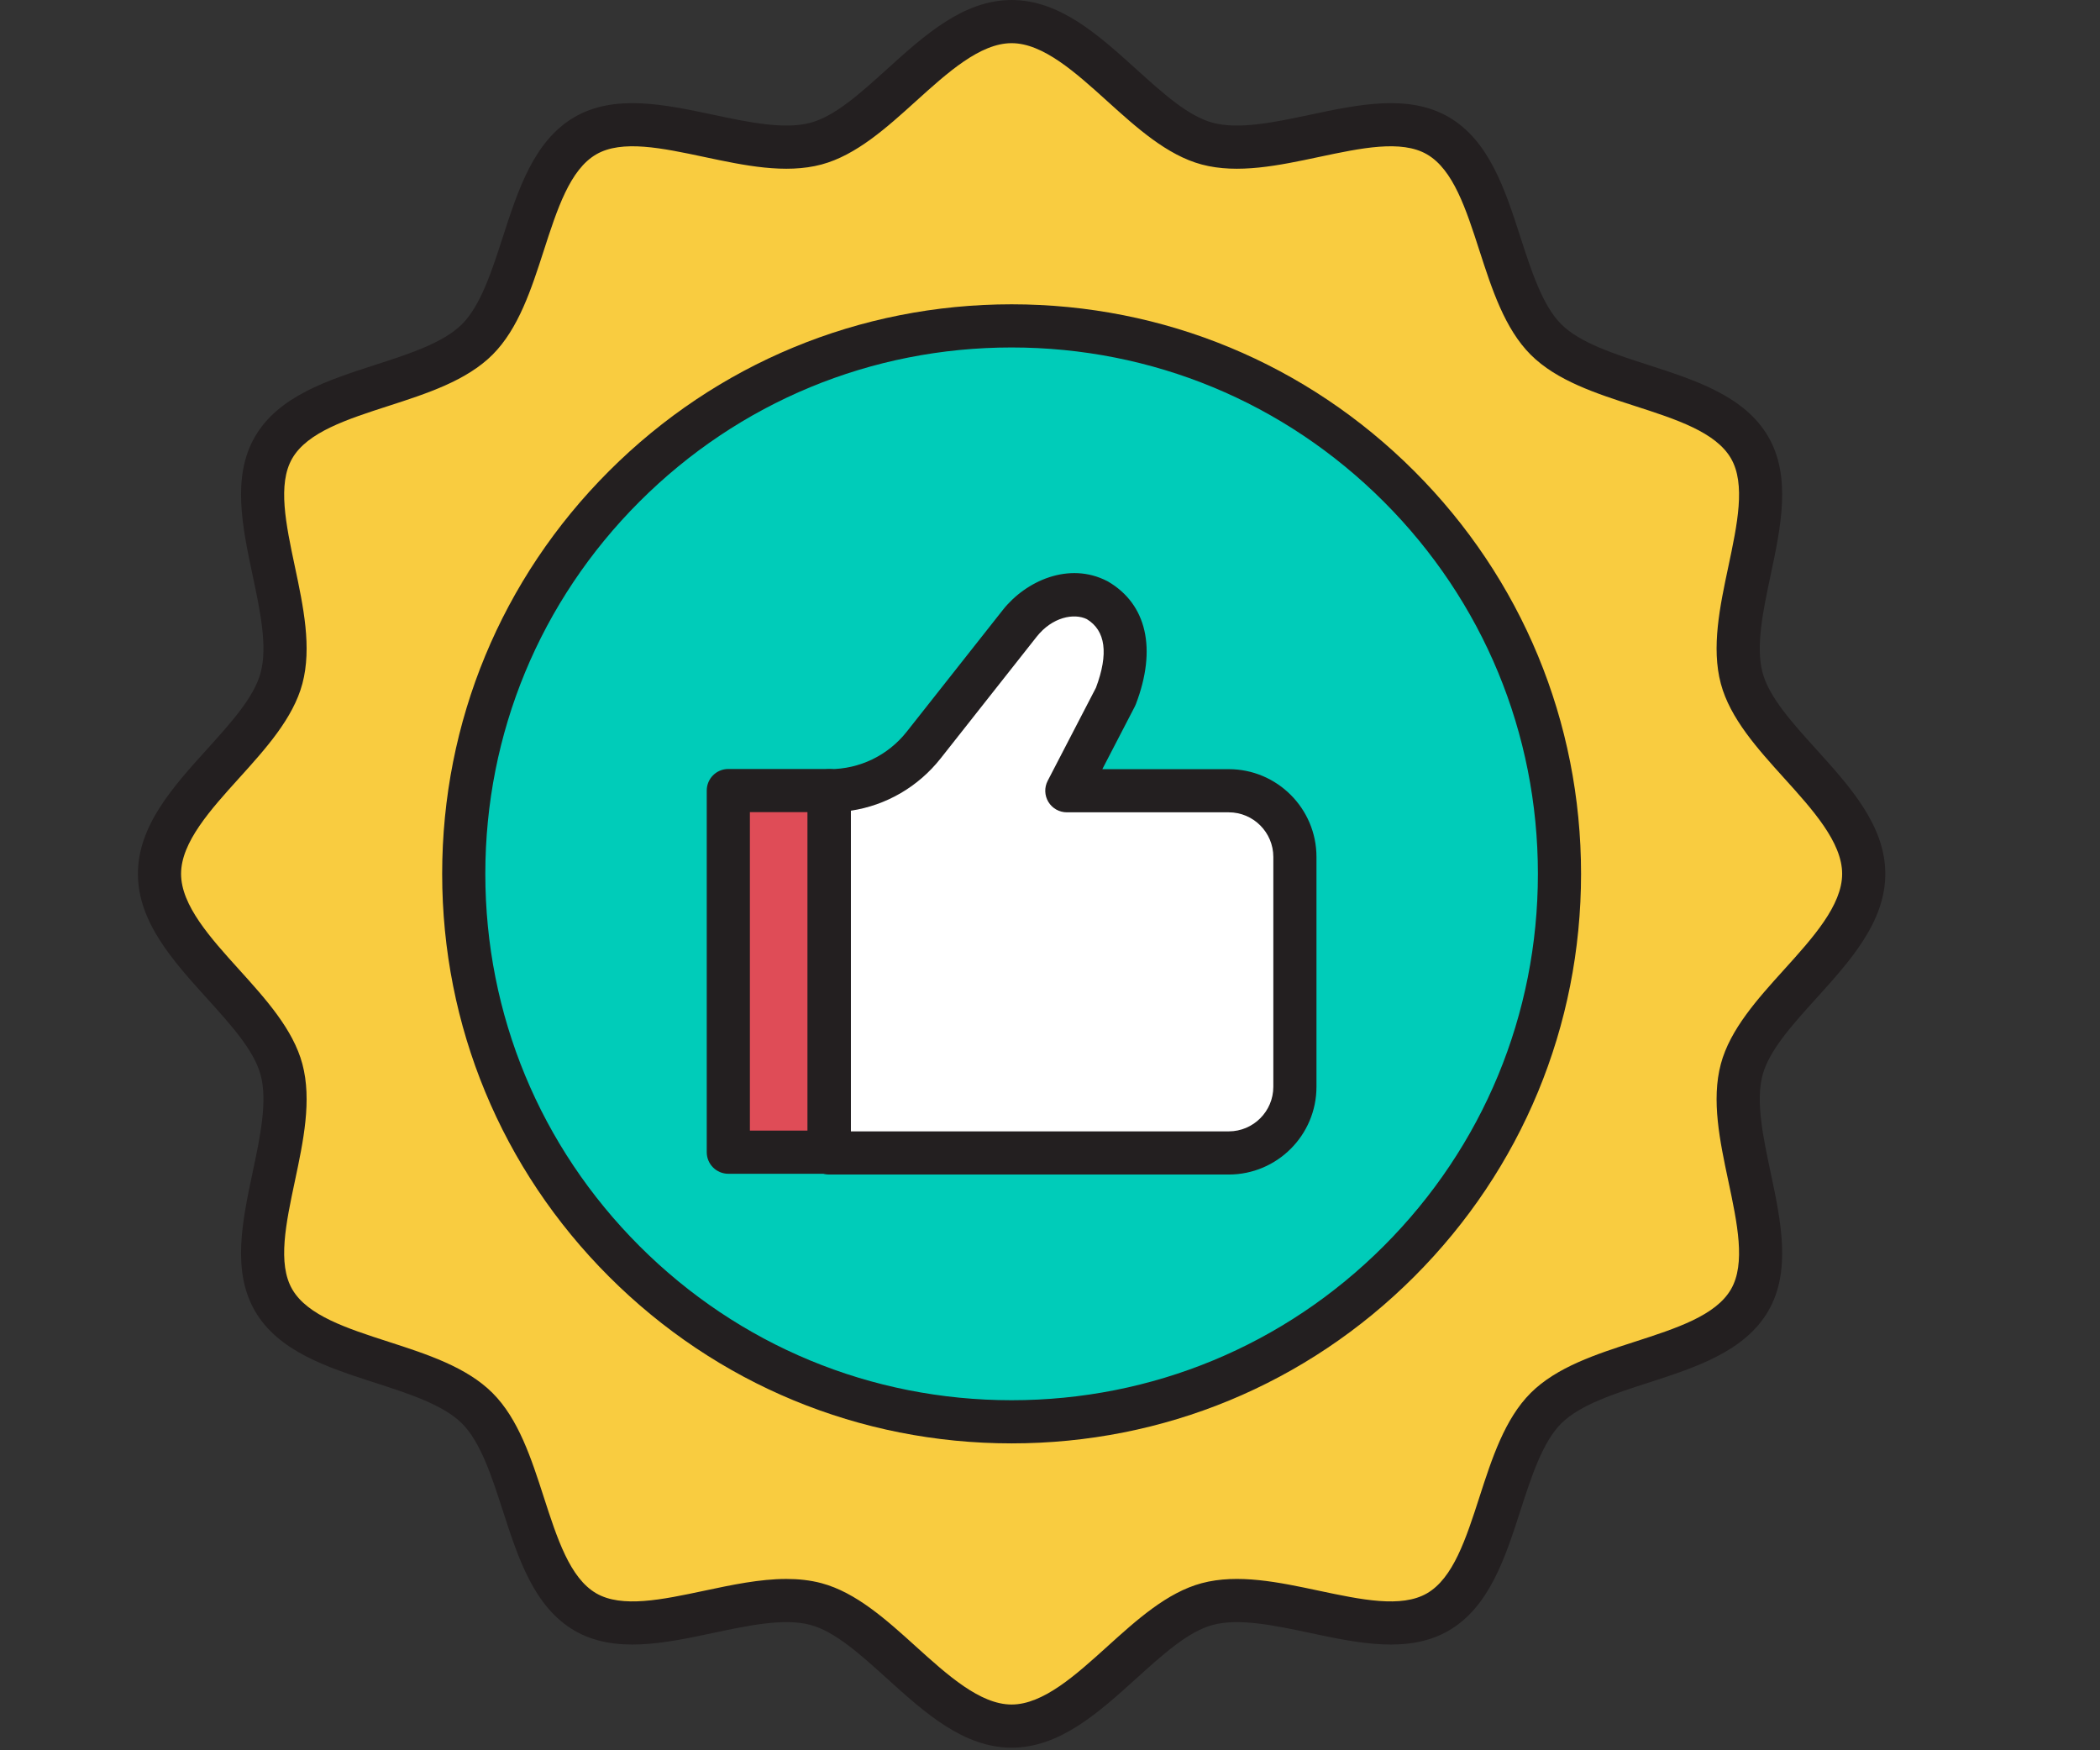 <svg xmlns="http://www.w3.org/2000/svg" xmlns:xlink="http://www.w3.org/1999/xlink" width="1080" zoomAndPan="magnify" viewBox="0 0 810 675" height="900" preserveAspectRatio="xMidYMid meet" version="1.0"><rect x="0" y="0" width="810" height="675" fill="#333333" stroke="none"/><defs><clipPath id="803d389b86"><path d="M 53.191 0 L 727.191 0 L 727.191 674 L 53.191 674 Z M 53.191 0 " clip-rule="nonzero"/></clipPath></defs><path fill="#f9cc40" d="M 718.867 337 C 718.867 364.762 678.641 386.863 671.797 412.469 C 664.715 438.965 688.293 478.18 674.871 501.371 C 661.258 524.898 615.383 524.004 596.289 543.098 C 577.195 562.188 578.09 608.066 554.562 621.68 C 531.371 635.102 492.148 611.523 465.66 618.605 C 440.055 625.449 417.953 665.676 390.191 665.676 C 362.43 665.676 340.328 625.449 314.723 618.605 C 288.23 611.523 249.016 635.102 225.82 621.68 C 202.293 608.066 203.191 562.188 184.094 543.098 C 165 524.004 119.129 524.898 105.512 501.371 C 92.094 478.18 115.668 438.957 108.59 412.469 C 101.746 386.863 61.52 364.762 61.52 337 C 61.52 309.238 101.746 287.137 108.59 261.531 C 115.668 235.035 92.094 195.824 105.512 172.629 C 119.129 149.102 165 150 184.098 130.906 C 203.191 111.805 202.293 65.934 225.82 52.32 C 249.016 38.898 288.23 62.48 314.723 55.398 C 340.328 48.555 362.43 8.328 390.191 8.328 C 417.953 8.328 440.055 48.555 465.66 55.398 C 492.148 62.48 531.371 38.898 554.562 52.32 C 578.09 65.934 577.195 111.812 596.289 130.906 C 615.383 150 661.258 149.102 674.871 172.629 C 688.293 195.824 664.715 235.043 671.797 261.531 C 678.641 287.137 718.867 309.238 718.867 337 " fill-opacity="1" fill-rule="nonzero"/><g clip-path="url(#803d389b86)"><path fill="#231f20" d="M 303.301 608.926 C 307.961 608.926 312.508 609.398 316.871 610.562 C 330.238 614.137 341.969 624.742 353.309 635.004 C 365.461 645.988 378.027 657.352 390.191 657.352 C 402.363 657.352 414.922 645.988 427.074 635.004 C 438.422 624.742 450.145 614.137 463.512 610.562 C 477.473 606.832 493.332 610.195 508.668 613.453 C 525.039 616.922 540.504 620.195 550.398 614.477 C 560.543 608.605 565.457 593.406 570.656 577.309 C 575.43 562.531 580.371 547.242 590.402 537.211 C 600.438 527.188 615.723 522.246 630.5 517.465 C 646.598 512.266 661.797 507.352 667.668 497.207 C 673.395 487.312 670.113 471.848 666.645 455.477 C 663.387 440.141 660.023 424.281 663.754 410.32 C 667.328 396.953 677.934 385.227 688.195 373.883 C 699.18 361.73 710.543 349.172 710.543 337 C 710.543 324.832 699.18 312.27 688.195 300.121 C 677.934 288.773 667.328 277.051 663.754 263.676 C 660.023 249.719 663.387 233.863 666.645 218.523 C 670.113 202.152 673.395 186.688 667.668 176.797 C 661.797 166.648 646.598 161.734 630.5 156.535 C 615.723 151.766 600.438 146.824 590.402 136.789 C 580.379 126.758 575.438 111.473 570.656 96.691 C 565.457 80.594 560.543 65.398 550.398 59.523 C 540.504 53.797 525.039 57.082 508.668 60.551 C 493.332 63.805 477.473 67.168 463.512 63.438 C 450.145 59.863 438.422 49.258 427.074 39 C 414.922 28.016 402.355 16.648 390.191 16.648 C 378.027 16.648 365.461 28.016 353.309 39 C 341.969 49.258 330.238 59.863 316.871 63.438 C 302.91 67.168 287.055 63.805 271.719 60.551 C 255.344 57.082 239.883 53.797 229.988 59.523 C 219.844 65.398 214.93 80.594 209.727 96.688 C 204.949 111.473 200.012 126.758 189.98 136.789 C 179.949 146.816 164.664 151.758 149.883 156.535 C 133.789 161.734 118.586 166.648 112.715 176.797 C 106.992 186.688 110.273 202.152 113.742 218.523 C 116.996 233.863 120.359 249.719 116.629 263.676 C 113.055 277.051 102.449 288.773 92.191 300.121 C 81.207 312.27 69.84 324.832 69.84 337 C 69.84 349.172 81.207 361.73 92.191 373.883 C 102.449 385.227 113.055 396.953 116.629 410.32 C 120.359 424.281 116.996 440.141 113.742 455.477 C 110.273 471.848 106.992 487.312 112.715 497.207 C 118.586 507.352 133.785 512.266 149.883 517.465 C 164.664 522.246 179.945 527.188 189.98 537.211 C 200.012 547.242 204.949 562.531 209.727 577.309 C 214.93 593.406 219.844 608.605 229.988 614.477 C 239.883 620.195 255.344 616.922 271.719 613.453 C 282.262 611.215 293.051 608.926 303.301 608.926 Z M 390.191 673.996 C 371.617 673.996 356.633 660.445 342.145 647.344 C 331.816 638.004 322.059 629.176 312.574 626.648 C 302.469 623.945 288.59 626.887 275.168 629.73 C 256.441 633.707 237.078 637.812 221.652 628.883 C 205.969 619.809 199.832 600.809 193.891 582.426 C 189.719 569.527 185.406 556.176 178.211 548.98 C 171.012 541.785 157.672 537.473 144.762 533.301 C 126.387 527.363 107.383 521.219 98.309 505.543 C 89.383 490.113 93.492 470.75 97.461 452.02 C 100.309 438.602 103.25 424.727 100.547 414.621 C 98.012 405.133 89.188 395.383 79.852 385.051 C 66.746 370.562 53.199 355.574 53.199 337 C 53.199 318.426 66.746 303.441 79.852 288.953 C 89.188 278.621 98.012 268.867 100.547 259.383 C 103.25 249.277 100.309 235.402 97.461 221.98 C 93.492 203.254 89.383 183.887 98.312 168.461 C 107.383 152.781 126.387 146.637 144.762 140.699 C 157.672 136.531 171.012 132.215 178.211 125.02 C 185.406 117.824 189.723 104.477 193.891 91.574 C 199.832 73.191 205.969 54.191 221.656 45.117 C 237.082 36.191 256.445 40.297 275.172 44.273 C 288.59 47.113 302.469 50.055 312.574 47.355 C 322.059 44.824 331.816 35.996 342.145 26.656 C 356.633 13.555 371.617 0.004 390.191 0.004 C 408.766 0.004 423.754 13.555 438.242 26.656 C 448.574 35.996 458.324 44.824 467.812 47.355 C 477.918 50.055 491.793 47.113 505.215 44.273 C 523.941 40.297 543.305 36.191 558.734 45.117 C 574.41 54.191 580.559 73.191 586.492 91.574 C 590.664 104.477 594.977 117.824 602.172 125.02 C 609.367 132.215 622.719 136.531 635.617 140.699 C 654.004 146.637 673 152.781 682.074 168.461 C 690.996 183.887 686.898 203.254 682.922 221.98 C 680.078 235.402 677.137 249.277 679.84 259.383 C 682.371 268.867 691.195 278.621 700.535 288.953 C 713.637 303.441 727.188 318.426 727.188 337 C 727.188 355.574 713.637 370.562 700.535 385.051 C 691.195 395.383 682.371 405.133 679.84 414.621 C 677.137 424.727 680.078 438.609 682.922 452.02 C 686.898 470.75 690.996 490.113 682.074 505.543 C 673 521.219 654.004 527.363 635.617 533.301 C 622.719 537.473 609.367 541.785 602.172 548.98 C 594.977 556.176 590.664 569.527 586.492 582.426 C 580.559 600.809 574.41 619.809 558.734 628.883 C 543.305 637.812 523.941 633.707 505.215 629.73 C 491.793 626.887 477.918 623.945 467.812 626.648 C 458.324 629.176 448.574 638.004 438.242 647.344 C 423.754 660.445 408.766 673.996 390.191 673.996 " fill-opacity="1" fill-rule="nonzero"/></g><path fill="#00ccb9" d="M 601.516 337 C 601.516 453.711 506.902 548.324 390.191 548.324 C 273.484 548.324 178.871 453.711 178.871 337 C 178.871 220.289 273.484 125.68 390.191 125.68 C 506.902 125.68 601.516 220.289 601.516 337 " fill-opacity="1" fill-rule="nonzero"/><path fill="#231f20" d="M 390.191 134 C 335.969 134 284.992 155.121 246.652 193.461 C 208.309 231.801 187.195 282.777 187.195 337 C 187.195 391.227 208.309 442.203 246.652 480.543 C 284.992 518.883 335.969 540 390.191 540 C 444.418 540 495.395 518.883 533.734 480.543 C 572.074 442.203 593.191 391.227 593.191 337 C 593.191 282.777 572.074 231.801 533.734 193.461 C 495.395 155.121 444.418 134 390.191 134 Z M 390.191 556.645 C 331.523 556.645 276.367 533.797 234.883 492.312 C 193.398 450.824 170.551 395.672 170.551 337 C 170.551 278.328 193.398 223.172 234.883 181.691 C 276.367 140.207 331.523 117.355 390.191 117.355 C 448.859 117.355 504.016 140.207 545.504 181.691 C 586.988 223.172 609.836 278.328 609.836 337 C 609.836 395.672 586.988 450.824 545.504 492.312 C 504.016 533.797 448.859 556.645 390.191 556.645 " fill-opacity="1" fill-rule="nonzero"/><path fill="#ffffff" d="M 411.496 304.953 L 430.336 268.617 C 436.035 253.715 435.969 238.961 423.219 231.48 C 412.973 226.188 400.414 231.43 393.32 240.406 L 356.316 287.281 C 347.512 298.441 334.078 304.953 319.863 304.953 L 319.863 444.637 L 473.938 444.637 C 488.035 444.637 499.461 433.207 499.461 419.113 L 499.461 330.477 C 499.461 316.383 488.035 304.953 473.938 304.953 L 411.496 304.953 " fill-opacity="1" fill-rule="nonzero"/><path fill="#231f20" d="M 328.188 436.316 L 473.938 436.316 C 483.422 436.316 491.141 428.602 491.141 419.113 L 491.141 330.477 C 491.141 320.988 483.422 313.273 473.938 313.273 L 411.496 313.273 C 408.586 313.273 405.891 311.754 404.379 309.273 C 402.875 306.789 402.77 303.699 404.105 301.125 L 422.727 265.215 C 427.652 252.078 426.469 243.191 419.211 238.777 C 414.273 236.375 405.891 237.918 399.852 245.559 L 362.852 292.441 C 354.145 303.473 341.812 310.586 328.188 312.648 Z M 473.938 452.961 L 319.863 452.961 C 315.27 452.961 311.543 449.23 311.543 444.637 L 311.543 304.953 C 311.543 300.359 315.27 296.629 319.863 296.629 C 331.605 296.629 342.512 291.344 349.785 282.129 L 386.789 235.25 C 395.691 223.969 412.379 216.516 427.043 224.09 C 427.176 224.156 427.309 224.23 427.434 224.301 C 442.359 233.062 446.254 250.301 438.113 271.582 C 438 271.879 437.875 272.164 437.727 272.445 L 425.184 296.629 L 473.938 296.629 C 492.602 296.629 507.781 311.816 507.781 330.477 L 507.781 419.113 C 507.781 437.777 492.602 452.961 473.938 452.961 " fill-opacity="1" fill-rule="nonzero"/><path fill="#df4c57" d="M 319.77 444.344 L 280.922 444.344 L 280.922 304.879 L 319.77 304.879 L 319.77 444.344 " fill-opacity="1" fill-rule="nonzero"/><path fill="#231f20" d="M 289.242 436.023 L 311.445 436.023 L 311.445 313.199 L 289.242 313.199 Z M 319.77 452.668 L 280.922 452.668 C 276.324 452.668 272.602 448.941 272.602 444.344 L 272.602 304.879 C 272.602 300.277 276.324 296.559 280.922 296.559 L 319.77 296.559 C 324.363 296.559 328.09 300.277 328.09 304.879 L 328.09 444.344 C 328.09 448.941 324.363 452.668 319.77 452.668 " fill-opacity="1" fill-rule="nonzero"/></svg>